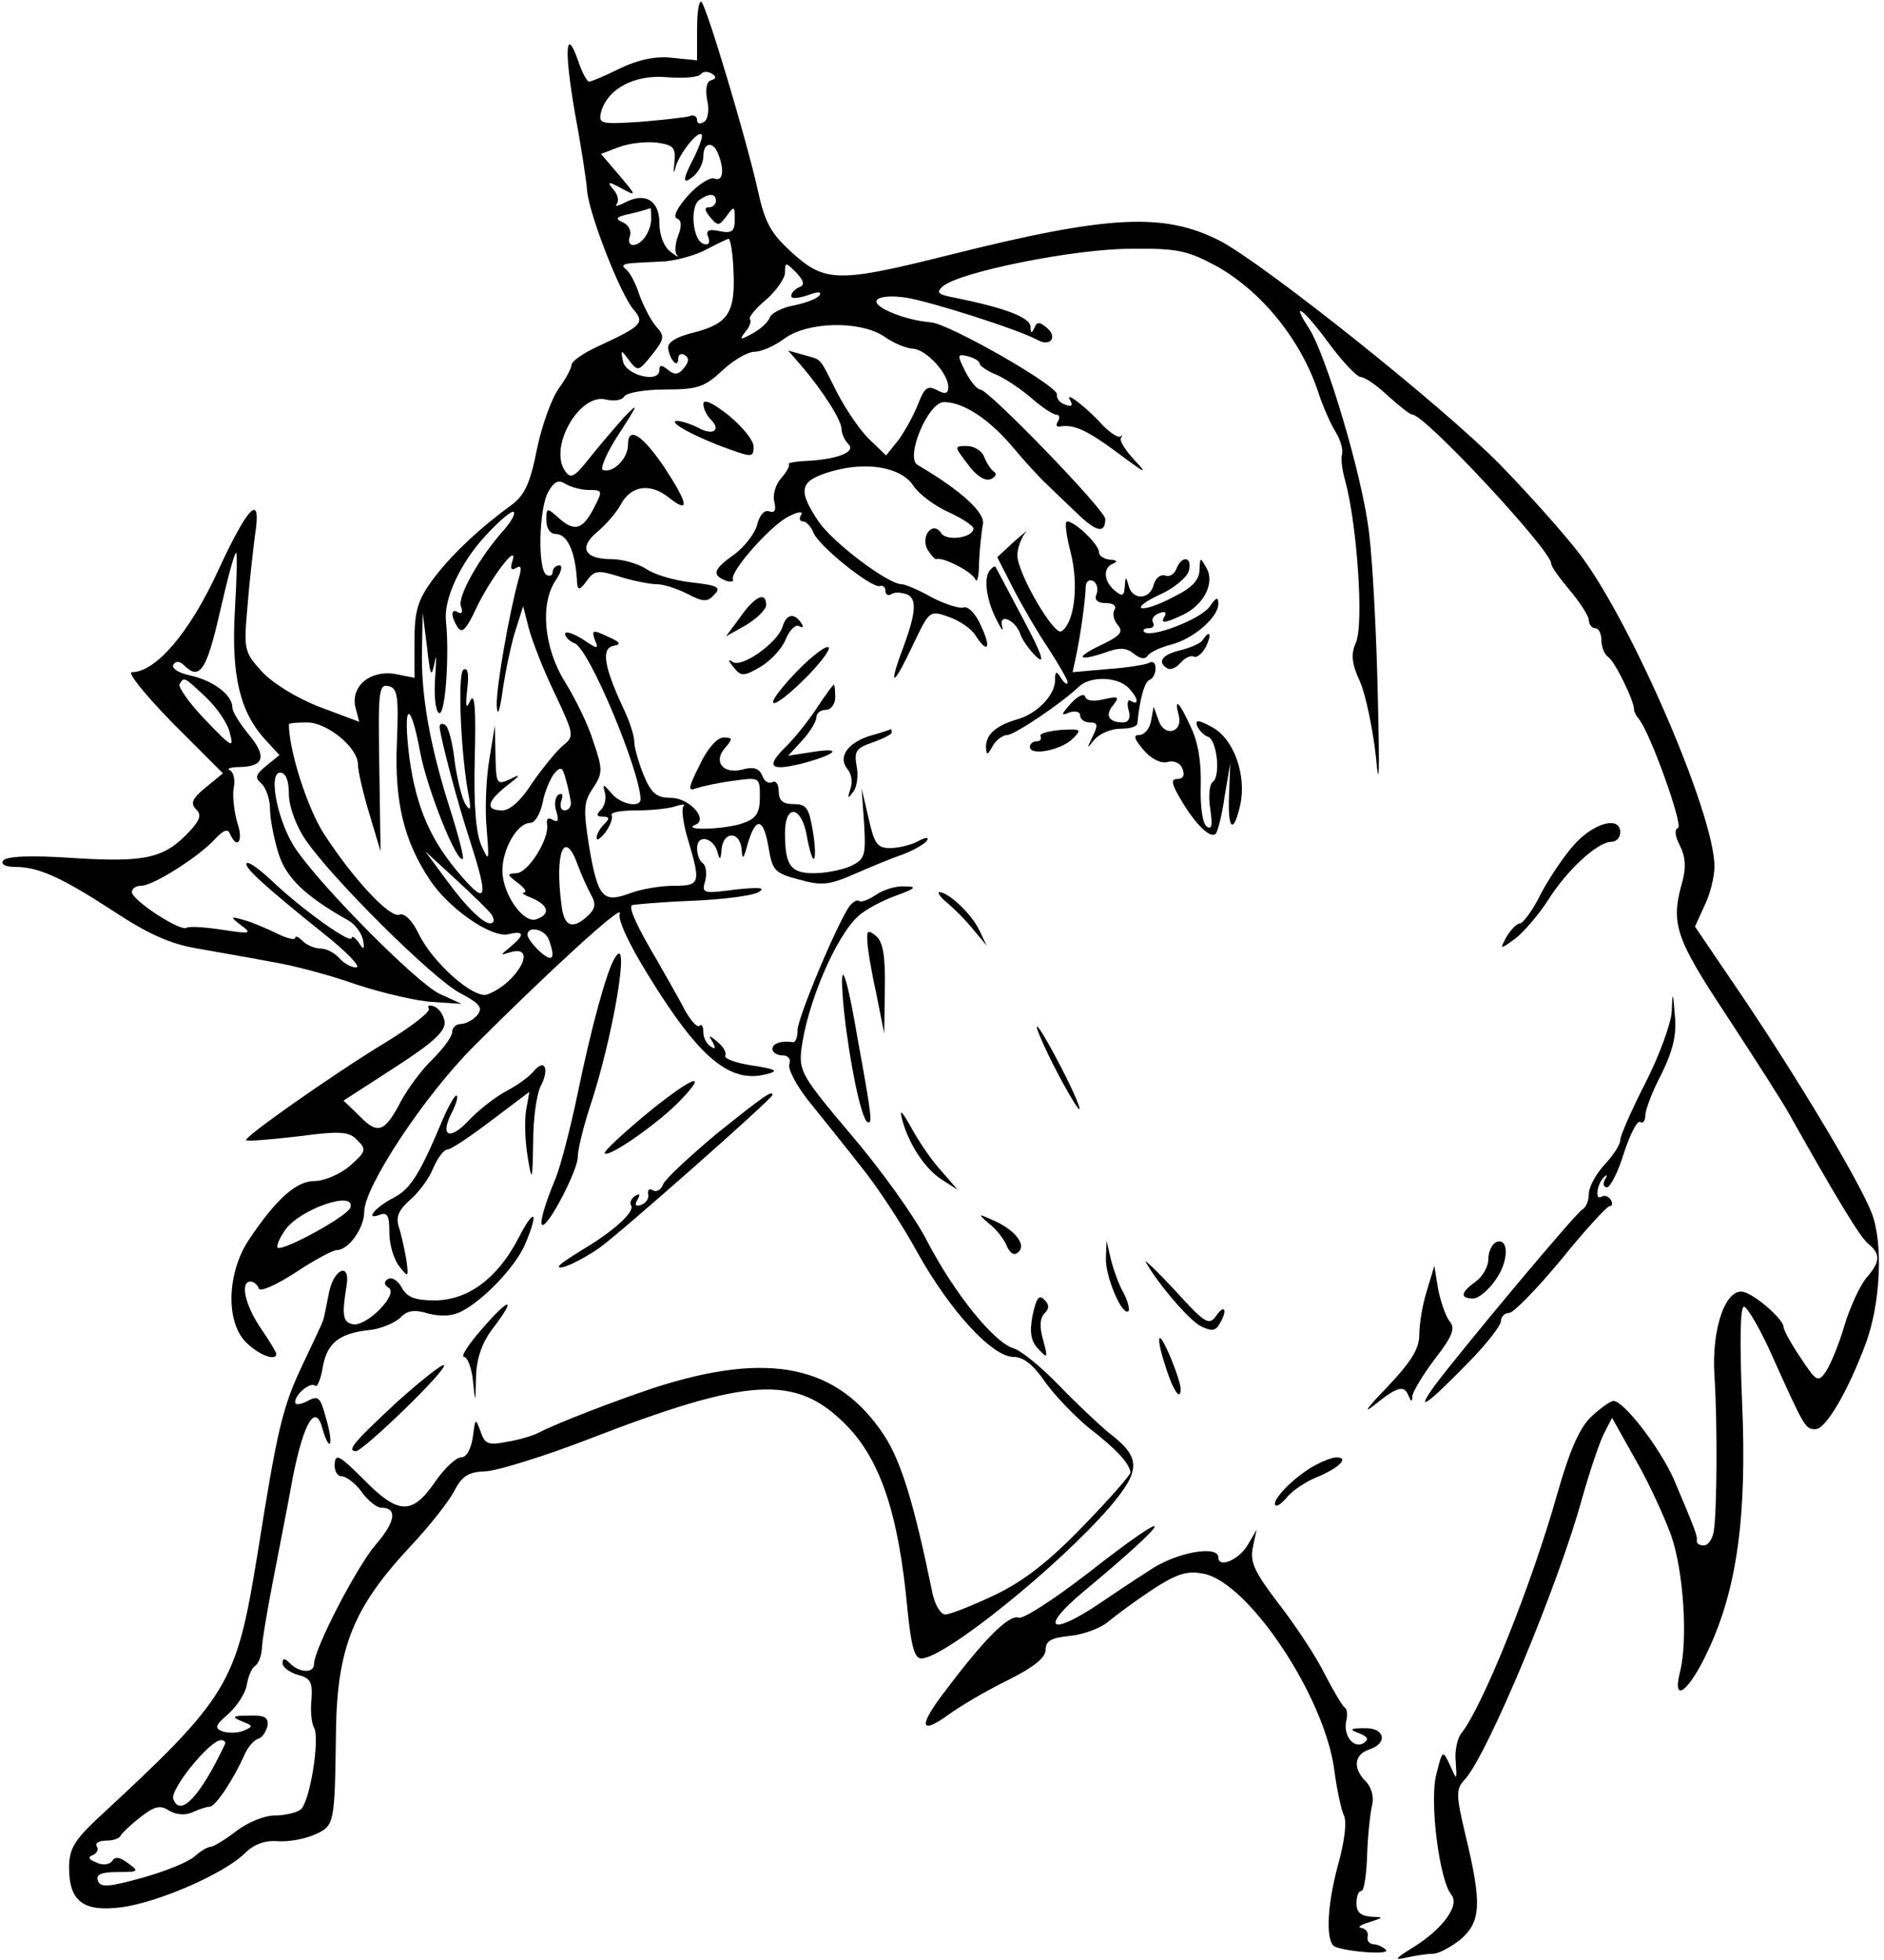 <?xml version="1.0" standalone="no"?>
<!DOCTYPE svg PUBLIC "-//W3C//DTD SVG 20010904//EN"
 "http://www.w3.org/TR/2001/REC-SVG-20010904/DTD/svg10.dtd">
<svg version="1.0" xmlns="http://www.w3.org/2000/svg"
 width="300pt" height="312pt" viewBox="0 0 300 312"
 preserveAspectRatio="xMidYMid meet">
<g transform="translate(0,312) scale(0.1,-0.1)"
fill="#000000" stroke="none">
<path d="M1110 3074 l0 -50 -40 4 c-26 3 -54 -3 -83 -17 -24 -12 -46 -21 -49
-21 -3 0 -11 14 -17 32 -20 58 -23 20 -6 -79 10 -54 19 -111 20 -128 4 -38 53
-164 74 -188 18 -21 13 -26 -56 -58 -24 -11 -43 -24 -43 -30 0 -5 -9 -22 -20
-37 -11 -15 -27 -58 -35 -97 -11 -56 -20 -74 -42 -90 -52 -38 -96 -80 -125
-119 -23 -32 -28 -49 -28 -97 l0 -58 -30 6 c-40 7 -72 -19 -64 -53 l6 -23 -64
24 c-36 14 -75 38 -92 57 -27 30 -28 34 -22 102 3 39 9 90 12 114 11 69 -10
49 -59 -57 -45 -98 -99 -161 -137 -161 -8 0 21 -36 65 -81 l80 -80 -28 -23
c-21 -17 -24 -25 -15 -34 9 -9 7 -16 -8 -33 -41 -45 -70 -52 -185 -45 -71 5
-109 3 -114 -4 -4 -6 4 -10 19 -10 37 0 73 -16 156 -70 56 -37 92 -53 135 -60
33 -6 86 -15 117 -21 32 -5 93 -21 135 -36 43 -14 98 -27 123 -28 l45 -3 -35
16 c-36 17 -186 168 -228 229 -29 41 -46 123 -26 123 9 0 14 -12 14 -34 0 -19
11 -50 26 -72 40 -60 204 -223 247 -245 32 -17 36 -23 27 -35 -7 -8 -19 -14
-26 -14 -8 0 -14 -6 -14 -13 0 -7 -14 -26 -31 -43 -17 -16 -39 -46 -50 -66
-26 -50 -37 -55 -66 -25 l-26 25 82 53 c62 40 81 58 79 73 -2 11 -9 21 -17 24
-8 3 -11 1 -8 -4 2 -5 -29 -29 -70 -54 -84 -51 -226 -151 -221 -155 2 -2 39 1
82 6 68 9 82 8 95 -6 15 -15 14 -18 -12 -41 -15 -13 -41 -24 -56 -24 -29 0
-61 -28 -105 -94 -35 -53 -37 -132 -3 -164 21 -20 47 -29 47 -17 0 2 -11 21
-25 41 -25 37 -33 74 -16 74 5 0 11 -5 13 -11 2 -6 27 5 58 25 30 20 60 36 66
36 19 0 44 35 44 61 0 40 96 185 174 263 119 119 239 229 233 212 -4 -9 14
-48 45 -98 81 -132 130 -173 188 -158 21 5 17 8 -23 14 -26 4 -45 11 -42 16 2
4 -3 14 -12 21 -14 12 -16 12 -8 0 5 -10 4 -12 -3 -7 -7 4 -12 14 -12 23 0 9
-3 14 -6 10 -4 -3 -14 8 -24 26 -9 18 -29 52 -43 77 -32 54 -46 84 -41 89 1 1
44 5 94 7 50 2 98 8 108 14 12 7 2 8 -37 4 -52 -7 -54 -6 -48 14 3 12 1 25 -4
28 -5 3 -9 14 -9 24 0 23 27 17 33 -8 3 -12 5 -10 6 6 1 12 7 22 16 22 9 0 15
-10 16 -22 1 -18 3 -16 10 10 13 43 25 40 33 -8 6 -36 10 -40 48 -50 36 -10
48 -9 87 8 25 11 61 26 79 32 18 7 35 17 38 22 4 6 -3 5 -14 -1 -11 -6 -31
-11 -45 -11 -20 0 -25 7 -34 48 l-11 47 4 -56 c3 -52 1 -57 -22 -68 -14 -6
-40 -11 -58 -11 -37 0 -46 12 -46 64 0 48 27 43 35 -6 4 -22 9 -37 11 -35 3 2
2 23 -2 46 -6 35 -10 41 -30 41 -18 0 -24 6 -24 21 0 11 -5 17 -10 14 -6 -3
-13 1 -16 10 -5 12 -14 15 -32 10 -31 -8 -47 13 -27 35 12 14 12 16 -3 16 -10
0 -26 -18 -38 -44 -18 -36 -19 -42 -6 -37 9 3 35 9 59 12 43 6 43 6 43 -26 0
-25 -6 -34 -26 -41 -25 -10 -100 -13 -77 -3 22 8 -9 43 -39 43 -22 0 -31 7
-43 36 -8 20 -15 44 -15 53 0 10 -8 35 -19 57 -29 63 -34 92 -14 96 13 2 11 6
-10 15 -23 11 -25 10 -20 -5 7 -16 5 -16 -20 1 -15 9 -27 13 -27 8 0 -5 7 -12
15 -15 23 -8 104 -203 105 -248 0 -15 -33 -8 -47 10 -12 14 -14 15 -10 1 3 -9
0 -22 -6 -28 -8 -8 -7 -11 3 -11 11 0 11 -3 2 -12 -7 -7 -12 -16 -12 -22 0 -5
6 -1 14 9 8 11 12 23 10 27 -3 5 15 8 40 8 24 0 53 3 63 7 10 3 15 3 11 -1 -3
-4 0 -29 8 -54 20 -68 19 -72 -23 -72 -20 0 -52 -5 -70 -12 -43 -16 -51 -7
-65 75 -9 58 -9 70 6 92 16 24 16 30 1 74 -8 27 -29 69 -45 95 -34 54 -41 126
-14 164 8 12 10 22 5 22 -6 0 -11 -5 -11 -11 0 -5 -5 -7 -10 -4 -14 9 -12 105
3 132 9 16 16 20 27 13 8 -5 25 -10 38 -10 22 0 22 -1 7 -30 -18 -34 -31 -37
-57 -13 -17 15 -18 15 -18 -5 0 -13 6 -22 15 -22 19 0 32 -30 34 -79 1 -11 5
-10 15 4 12 17 18 18 53 7 22 -7 49 -12 59 -12 11 0 32 -7 48 -15 25 -13 32
-14 43 -2 12 12 7 15 -36 20 -28 3 -61 13 -73 22 -13 8 -37 15 -55 15 -43 0
-52 19 -21 44 14 12 30 31 36 42 16 31 47 36 77 12 34 -27 31 -10 -7 48 -36
53 -58 66 -58 36 0 -22 -24 -46 -40 -40 -5 1 6 28 26 58 31 48 32 51 7 25 -15
-17 -40 -46 -55 -65 -23 -29 -29 -33 -38 -20 -27 38 23 125 65 114 13 -3 26
-1 29 5 4 6 33 11 66 11 51 0 62 4 90 30 18 17 41 30 51 30 11 0 32 9 48 21
37 27 119 29 158 4 15 -11 37 -20 47 -20 22 -2 56 -40 56 -61 0 -11 -5 -12
-18 -5 -15 8 -20 4 -30 -22 -7 -18 -21 -43 -31 -57 l-20 -25 -26 25 c-15 14
-38 48 -52 75 -30 59 -23 51 -53 60 l-25 7 20 -23 c36 -42 65 -88 65 -102 0
-7 5 -18 11 -24 13 -13 -20 -25 -72 -27 -15 -1 -25 -3 -23 -5 2 -2 -3 -12 -12
-22 -9 -10 -14 -27 -11 -38 3 -13 1 -18 -8 -15 -7 3 -15 -5 -19 -20 -3 -14
-20 -36 -36 -48 -34 -24 -37 -33 -15 -42 8 -3 14 -2 12 2 -4 13 58 83 87 99
15 8 25 10 22 4 -4 -6 -3 -11 3 -11 5 0 12 -8 16 -17 7 -21 92 -89 106 -86 5
2 9 -2 9 -8 0 -5 4 -8 9 -5 5 4 16 3 25 0 17 -7 15 -31 -10 -96 -20 -56 -9
-46 20 16 26 54 26 55 57 44 17 -6 36 -19 42 -29 20 -31 26 -21 9 15 -8 19
-21 32 -28 29 -6 -2 -29 5 -50 16 -21 12 -43 21 -48 21 -22 0 -109 66 -132 99
-35 52 -31 66 21 81 57 16 111 6 130 -24 9 -13 33 -31 55 -41 22 -10 40 -22
40 -26 0 -15 -42 -21 -51 -8 -13 21 -34 -4 -22 -26 6 -9 12 -16 14 -15 10 4
57 -20 62 -32 3 -7 6 5 6 27 1 22 4 49 6 60 5 18 -34 54 -104 95 -20 12 17
100 42 100 31 0 72 -27 110 -72 20 -24 44 -50 53 -58 8 -8 30 -29 49 -47 31
-30 45 -33 45 -9 0 14 -186 206 -199 206 -5 0 -16 13 -24 29 -13 26 -13 28 4
24 11 -3 19 -8 19 -12 0 -3 12 -12 28 -18 15 -7 40 -24 56 -38 16 -14 33 -25
38 -25 5 0 6 -5 3 -10 -4 -6 -3 -10 2 -9 23 4 43 -5 93 -42 44 -33 49 -35 27
-12 -15 16 -25 32 -22 36 3 4 2 5 -1 2 -4 -2 -16 6 -28 18 -27 30 -62 56 -52
40 5 -9 2 -11 -8 -7 -9 3 -14 10 -13 16 3 13 -172 113 -201 115 -40 3 -92 24
-86 35 4 6 23 8 48 4 41 -7 176 -50 208 -67 21 -12 33 5 14 20 -11 9 -15 9
-19 -1 -4 -9 -6 -9 -6 2 -1 15 -41 30 -120 46 -27 5 -31 8 -20 18 26 23 210
60 299 60 75 1 91 -3 136 -27 74 -41 137 -120 164 -204 7 -21 19 -48 27 -61 8
-13 12 -29 10 -35 -2 -7 0 -25 5 -42 19 -70 30 -229 17 -258 -8 -18 -7 -33 7
-63 9 -21 20 -75 25 -119 5 -56 6 -27 3 95 -2 96 -8 214 -14 262 -10 88 -68
283 -96 326 -30 46 -8 30 31 -23 22 -30 45 -54 51 -55 7 0 26 -13 44 -30 18
-16 35 -30 39 -30 20 0 221 -216 221 -237 0 -5 14 -24 30 -43 16 -19 30 -41
30 -47 0 -7 5 -13 10 -13 6 0 10 -9 10 -19 0 -11 5 -23 11 -27 10 -6 42 -71
41 -84 0 -3 3 -9 8 -15 18 -22 71 -170 62 -173 -6 -2 -5 -13 3 -28 9 -18 10
-35 4 -57 -19 -67 -12 -89 70 -213 43 -66 89 -137 101 -159 72 -128 112 -195
125 -205 20 -16 19 -29 -3 -54 -10 -12 -26 -46 -35 -76 -9 -31 -23 -64 -30
-74 -12 -17 -15 -15 -40 23 -15 22 -27 44 -27 49 0 11 -41 48 -62 55 -29 10
-53 -56 -48 -133 5 -76 4 -215 -1 -247 -2 -13 -9 -23 -16 -23 -7 0 -12 3 -11
8 1 7 -3 18 -37 98 -22 49 -79 124 -96 124 -4 0 -20 -11 -34 -24 -19 -17 -35
-53 -55 -123 -42 -149 -120 -341 -153 -382 -6 -7 -11 -28 -9 -45 2 -31 2 -31
-9 -6 -12 25 -12 25 -22 -15 -11 -43 5 -168 24 -191 14 -17 -14 -55 -61 -84
-29 -18 -31 -21 -10 -16 14 3 33 6 42 6 9 0 29 11 44 23 32 28 34 56 8 164
-16 67 -16 75 -1 91 36 40 148 308 186 446 12 43 28 90 35 104 l13 25 37 -66
c21 -36 46 -91 57 -121 20 -57 27 -168 14 -218 -13 -52 15 -30 45 35 46 98 62
214 54 395 -4 98 -3 152 3 152 5 0 27 -37 47 -83 50 -111 51 -112 67 -112 16
0 51 59 79 134 25 65 29 164 10 211 -21 53 -120 217 -205 343 l-76 112 15 33
c9 18 16 46 16 63 0 82 -130 384 -213 495 -25 33 -83 98 -129 145 -89 91 -375
319 -446 356 -89 45 -176 41 -431 -23 -176 -44 -197 -44 -250 4 -34 31 -43 47
-55 102 -18 80 -80 287 -89 297 -4 3 -7 -16 -7 -43z m22 -82 c-7 -2 -9 -14 -6
-31 4 -16 1 -32 -5 -35 -6 -4 -11 -3 -11 3 0 6 -6 9 -12 6 -7 -2 -43 -6 -79
-9 -63 -4 -66 -3 -62 15 10 38 54 61 106 56 26 -2 50 0 53 5 3 4 10 5 17 1 8
-5 8 -8 -1 -11z m-26 -121 c-20 -38 -20 -47 -1 -31 8 7 15 21 15 31 0 23 16
25 24 3 10 -26 7 -44 -7 -38 -7 2 -26 -10 -42 -28 -16 -18 -24 -33 -17 -36 7
-2 8 -11 2 -27 -5 -12 -6 -27 -2 -31 4 -5 -1 -2 -10 5 -11 8 -18 27 -18 46 0
36 -23 50 -56 32 -10 -5 -16 -6 -12 -2 4 5 2 15 -5 23 -11 13 -9 14 13 2 24
-13 24 -12 -4 21 l-29 34 29 11 c16 6 43 9 60 7 27 -4 30 -8 28 -31 -2 -18 -1
-20 2 -7 7 22 35 57 41 51 3 -2 -3 -18 -11 -35z m34 -71 c0 -5 -5 -10 -11 -10
-8 0 -7 -5 2 -16 12 -14 14 -14 26 2 12 17 13 16 13 -5 0 -19 -4 -23 -24 -19
-18 4 -23 1 -18 -10 3 -9 0 -13 -8 -10 -17 5 -22 60 -6 70 16 11 26 10 26 -2z
m-103 -27 c0 -21 -15 -43 -29 -43 -6 0 -8 6 -5 14 3 8 -2 18 -11 22 -14 6 -11
9 13 14 17 4 30 8 31 9 0 0 1 -7 1 -16z m131 -84 c3 -66 -8 -84 -62 -98 -29
-7 -44 -16 -42 -26 3 -19 16 -32 16 -16 0 7 5 9 10 6 8 -5 7 -11 -1 -21 -9
-11 -15 -11 -25 -3 -11 9 -14 8 -14 0 0 -22 -54 -8 -58 14 -4 19 -3 19 10 1
14 -18 15 -17 36 9 20 25 21 30 7 45 -8 9 -20 32 -27 51 -6 19 -16 37 -22 41
-7 5 -3 8 9 9 11 1 36 2 55 3 19 2 49 10 65 19 17 9 32 16 35 17 3 0 7 -23 8
-51z m105 -26 c-7 -3 -13 -9 -13 -14 0 -5 11 -4 26 1 16 6 23 6 19 0 -3 -5
-21 -12 -40 -16 -18 -3 -36 -12 -39 -19 -3 -8 -15 -19 -28 -26 -20 -11 -21
-10 -11 3 7 8 10 17 7 20 -2 3 9 17 26 31 16 14 30 34 30 43 0 17 1 17 18 0
12 -13 14 -20 5 -23z m-470 -386 c-39 -43 -75 -107 -69 -122 3 -9 2 -13 -4
-10 -12 8 -13 -5 -1 -24 7 -10 14 -2 29 30 22 47 68 108 58 76 -4 -12 -2 -16
6 -11 8 5 9 0 4 -17 -15 -54 -36 -173 -35 -202 1 -20 5 -9 10 28 5 32 14 75
21 95 l11 35 9 -35 c5 -19 23 -66 41 -103 32 -68 32 -69 12 -85 -11 -10 -32
-36 -48 -59 -17 -27 -35 -43 -47 -43 -28 0 -25 14 8 40 21 16 22 19 5 10 -22
-10 -23 -9 -24 37 l-1 48 -9 -55 c-5 -30 -7 -80 -4 -110 4 -51 4 -53 -8 -27
-9 19 -13 64 -11 140 2 77 0 106 -7 92 -7 -15 -8 -11 -5 18 3 24 1 35 -6 31
-10 -6 -4 -141 9 -204 3 -19 2 -22 -6 -10 -5 8 -13 39 -17 68 -3 29 -10 55
-15 58 -5 3 -9 2 -9 -3 1 -16 28 -120 49 -183 29 -91 26 -101 -14 -55 -49 56
-72 109 -83 188 -11 88 1 96 17 10 11 -59 59 -179 68 -170 2 2 -7 37 -20 78
-33 103 -47 185 -45 255 l1 59 7 -55 c5 -46 7 -50 12 -25 3 17 3 7 1 -22 -2
-30 0 -54 6 -58 10 -6 17 92 11 148 -3 34 23 91 63 134 22 24 42 41 45 38 3
-3 -4 -15 -15 -28z m-429 -129 c-6 -103 8 -162 49 -206 l22 -24 -21 -17 c-17
-14 -19 -19 -7 -29 7 -7 13 -25 13 -40 0 -15 6 -46 13 -69 12 -40 42 -69 113
-109 10 -6 20 -20 22 -30 3 -16 1 -17 -7 -4 -6 8 -11 11 -11 7 0 -11 -76 43
-124 88 -21 20 -40 34 -43 31 -6 -5 25 -34 121 -111 38 -30 62 -55 53 -55 -8
0 -20 7 -27 15 -7 8 -20 15 -29 15 -9 0 -22 5 -29 12 -7 7 -12 9 -12 5 0 -4
-12 -1 -27 6 -16 8 -39 18 -53 22 -24 7 -24 6 -6 -8 18 -13 15 -14 -30 -7 -27
4 -53 6 -57 3 -10 -6 -87 44 -87 57 0 6 7 10 15 10 19 0 93 47 118 75 13 14
20 16 23 8 12 -27 22 -11 12 17 -5 17 -8 42 -6 55 3 13 0 26 -6 29 -6 2 1 5
16 5 39 1 43 17 14 52 -14 17 -26 36 -26 43 0 20 -31 43 -68 51 -18 4 -29 11
-26 17 4 6 10 6 17 -1 25 -25 36 -8 57 84 12 52 23 95 26 95 2 0 1 -42 -2 -92z
m-46 -138 c17 -16 35 -42 38 -57 7 -25 3 -23 -39 21 -26 27 -44 53 -41 57 7
12 7 12 42 -21z m304 -72 c-4 -94 11 -156 52 -218 30 -46 99 -94 126 -87 25 6
26 -1 3 -20 -17 -14 -17 -14 -1 -9 46 14 12 -49 -36 -67 -21 -8 -88 51 -110
98 -10 20 -22 32 -30 29 -15 -6 -74 57 -121 130 -26 41 -55 132 -55 173 0 2
13 3 29 3 32 0 81 -40 81 -67 0 -10 8 -45 18 -78 l18 -60 -2 133 c-2 120 -1
133 14 130 15 -3 17 -15 14 -90z m277 -95 c1 -7 -4 -13 -10 -13 -6 0 -8 7 -5
16 3 9 2 12 -5 9 -5 -4 -7 -16 -3 -27 4 -14 3 -18 -6 -13 -7 4 -10 2 -9 -6 5
-23 -30 -79 -49 -79 -15 -1 -15 -2 2 -15 11 -8 16 -15 10 -16 -5 0 1 -4 14 -9
25 -11 29 -25 7 -33 -21 -9 -55 40 -55 77 0 35 24 76 44 76 8 0 16 14 20 32 3
17 12 38 18 46 11 13 14 11 19 -9 4 -13 7 -30 8 -36z m11 -100 c6 -16 15 -36
21 -47 8 -14 7 -22 -3 -32 -26 -25 -40 -20 -44 16 -11 84 5 122 26 63z m-138
-78 c4 -5 5 -11 3 -13 -8 -9 -36 16 -71 63 l-37 50 49 -45 c27 -25 52 -49 56
-55z m92 -41 c11 -30 6 -37 -14 -19 -11 10 -20 22 -20 27 0 15 28 9 34 -8z
m-316 -426 c-4 -14 -109 -71 -116 -64 -2 3 3 15 12 28 23 33 112 64 104 36z"/>
<path d="M1120 2477 c0 -7 5 -18 12 -25 17 -17 3 -26 -20 -13 -12 6 -27 11
-34 11 -17 -1 32 -27 83 -45 36 -13 39 -13 39 4 0 10 -18 32 -40 50 -24 19
-40 27 -40 18z"/>
<path d="M1541 2381 c13 -18 27 -27 36 -24 8 3 11 9 6 12 -5 3 -12 14 -16 24
-3 9 -16 17 -27 17 -21 0 -21 0 1 -29z"/>
<path d="M1705 2240 c13 -51 6 -112 -15 -125 -12 -7 -70 93 -70 121 0 11 6 27
12 35 7 7 0 2 -16 -12 l-28 -26 26 -51 c14 -27 39 -70 56 -95 16 -25 30 -49
30 -53 0 -5 -5 -2 -10 6 -8 13 -10 12 -10 -3 0 -23 -28 -53 -60 -62 -34 -10
-50 -24 -50 -44 1 -14 2 -14 11 2 5 9 16 17 23 17 11 0 86 50 114 77 18 17 60
16 78 -1 16 -16 19 -30 5 -22 -5 4 -7 -3 -4 -14 4 -13 0 -20 -9 -20 -23 0 -29
12 -15 28 10 13 8 14 -15 9 -16 -4 -28 -3 -30 4 -2 6 -12 1 -23 -11 -16 -18
-16 -20 -2 -14 10 3 17 1 17 -5 0 -6 7 -11 15 -11 13 0 14 -4 5 -22 -10 -21
-10 -21 3 -5 8 9 26 17 41 17 14 0 26 3 27 8 4 41 12 68 20 70 5 2 9 10 9 18
0 9 -4 12 -10 9 -5 -3 -35 -8 -66 -10 l-56 -5 7 33 c6 31 13 78 14 105 1 7 6
10 12 7 6 -4 8 -13 5 -21 -4 -9 2 -14 15 -14 11 0 17 -4 14 -10 -4 -6 -2 -17
5 -25 9 -11 4 -17 -25 -31 -43 -20 -41 -28 4 -13 24 9 35 8 47 -2 10 -8 18 -9
22 -2 4 5 21 13 37 17 35 9 75 43 75 65 0 12 -4 10 -14 -5 -15 -20 -93 -50
-104 -40 -3 3 0 6 7 6 7 0 10 4 7 9 -3 5 1 12 10 15 8 3 12 2 9 -4 -8 -13 -2
-13 28 1 34 16 52 51 38 75 -10 18 -10 17 -11 -3 0 -16 -12 -29 -41 -43 -22
-12 -45 -20 -51 -18 -6 2 8 12 30 22 22 10 42 27 45 37 6 23 -11 26 -20 3 -3
-8 -11 -13 -18 -10 -7 2 -15 -4 -18 -15 -6 -24 -34 -25 -40 -1 -4 15 -5 15 -6
-2 -1 -15 -4 -16 -16 -6 -18 15 -19 37 -2 43 7 3 5 6 -5 6 -10 1 -18 6 -18 12
0 12 -38 49 -51 49 -4 0 -1 -23 6 -50z"/>
<path d="M1577 2213 c-11 -11 -7 -46 9 -78 8 -16 12 -22 10 -13 -7 23 21 12
29 -12 3 -9 15 -26 26 -36 14 -13 7 7 -22 61 -23 44 -43 81 -44 83 -1 1 -5 -1
-8 -5z"/>
<path d="M1179 2138 l-23 -31 32 18 c18 11 32 25 32 32 0 22 -18 14 -41 -19z"/>
<path d="M1246 2122 c-8 -25 -64 -65 -79 -56 -8 6 -8 3 1 -8 12 -15 16 -15 42
0 16 9 35 29 41 44 6 15 16 25 22 21 6 -3 7 -1 3 5 -11 17 -24 15 -30 -6z"/>
<path d="M1915 2101 c-3 -5 -19 -12 -35 -16 -30 -7 -38 -19 -21 -29 5 -3 14 1
21 9 7 8 16 12 21 10 4 -3 13 4 19 15 10 20 7 29 -5 11z"/>
<path d="M1263 2045 c-55 -59 -34 -59 24 0 24 25 38 45 31 45 -7 0 -32 -20
-55 -45z"/>
<path d="M1300 1992 c-13 -20 -35 -47 -47 -59 -34 -33 -28 -41 22 -29 57 15
69 27 19 19 l-39 -6 23 25 c12 13 22 30 22 36 0 7 7 12 15 12 8 0 15 9 15 20
0 11 -1 20 -2 20 -2 0 -14 -17 -28 -38z"/>
<path d="M1877 1981 c7 -27 -23 -35 -32 -8 l-8 22 -4 -22 c-2 -13 -11 -23 -19
-23 -10 0 -8 -6 7 -24 12 -14 28 -22 38 -19 11 3 21 -2 24 -11 4 -10 1 -16 -8
-16 -11 0 -10 -7 6 -34 23 -39 47 -62 55 -53 3 3 10 30 14 59 l9 53 -2 -52
c-2 -54 7 -62 18 -14 10 47 -10 104 -44 123 -22 12 -28 13 -25 3 3 -7 11 -16
18 -18 14 -6 20 -63 7 -72 -5 -3 -7 -22 -4 -42 4 -26 3 -34 -5 -29 -7 4 -11
31 -10 65 1 37 -4 70 -16 94 -18 40 -27 48 -19 18z"/>
<path d="M1383 1948 c-35 -12 -49 -34 -33 -53 6 -7 8 -21 4 -31 -5 -16 -4 -16
5 -4 6 8 8 27 5 41 -4 23 -1 28 25 37 17 6 31 13 31 16 0 4 -1 6 -2 5 -2 -1
-17 -6 -35 -11z"/>
<path d="M1657 1948 c2 -5 -1 -8 -6 -8 -6 0 -11 -4 -11 -9 0 -15 50 -5 68 13
15 15 14 16 -20 14 -20 -2 -34 -6 -31 -10z"/>
<path d="M2509 1778 c-17 -18 -41 -54 -55 -80 -13 -27 -29 -48 -34 -48 -5 0
-14 -10 -21 -21 -11 -21 -11 -21 14 -3 14 11 37 38 52 61 30 48 79 93 101 93
8 0 14 7 14 15 0 26 -40 16 -71 -17z"/>
<path d="M1394 1695 c-12 -8 -24 -12 -26 -9 -3 2 -9 -1 -15 -8 -19 -26 -83
-178 -83 -198 0 -11 -3 -19 -7 -19 -19 3 -33 -2 -33 -11 0 -5 7 -10 16 -10 9
0 14 -6 11 -14 -3 -7 11 -34 31 -59 21 -26 58 -72 83 -104 26 -32 66 -93 90
-137 52 -93 119 -166 153 -166 16 0 32 -13 51 -41 16 -22 47 -54 69 -72 44
-34 65 -57 66 -71 0 -4 -34 -43 -76 -86 -54 -56 -94 -87 -140 -109 -36 -17
-71 -31 -79 -31 -7 0 -16 15 -20 33 -30 146 -50 210 -77 252 -74 112 -183 135
-366 76 -63 -21 -154 -56 -183 -71 -9 -5 -32 -12 -51 -15 -31 -6 -36 -4 -43
17 -8 21 -8 21 -12 -9 -3 -20 -10 -33 -19 -33 -8 0 -27 -18 -42 -40 -36 -52
-58 -51 -113 5 -38 38 -45 42 -46 25 -1 -11 4 -20 11 -20 7 0 22 -11 32 -25
10 -14 24 -25 31 -25 26 0 23 -22 -8 -58 -30 -34 -99 -167 -99 -191 0 -15 -23
-14 -38 1 -9 9 -12 9 -12 0 0 -6 11 -14 24 -18 20 -5 24 -11 22 -39 -2 -18 0
-38 4 -45 10 -17 -7 -122 -22 -131 -7 -5 -26 -9 -41 -9 -16 0 -43 -11 -61 -25
-18 -14 -37 -25 -41 -25 -5 0 -16 -7 -25 -15 -10 -9 -47 -24 -83 -34 -54 -15
-67 -16 -71 -5 -4 10 5 14 31 14 34 0 35 1 17 14 -13 10 -21 11 -25 4 -4 -6
-15 -8 -25 -3 -13 5 -15 9 -6 12 6 3 10 9 6 14 -3 5 4 9 15 9 10 0 21 3 23 8
2 4 16 17 31 29 23 18 32 20 46 11 11 -7 26 -8 37 -3 11 5 23 9 28 9 10 1 38
44 55 82 5 12 15 24 22 26 7 2 13 12 15 21 2 13 -5 17 -29 16 -27 0 -29 -2
-12 -9 18 -7 19 -8 3 -15 -10 -4 -25 -4 -34 -1 -13 5 -11 10 10 28 14 13 27
33 29 46 2 13 8 27 13 30 6 4 10 16 11 27 0 11 8 58 17 105 9 47 24 122 32
167 18 91 37 121 48 77 4 -14 9 -24 11 -22 3 2 0 21 -6 41 -9 33 -12 36 -29
27 -11 -6 -20 -7 -20 -2 0 13 25 33 32 26 3 -3 9 11 12 30 7 39 27 54 76 59
17 2 38 11 47 19 11 12 23 14 45 7 20 -5 38 -4 52 3 36 18 87 72 102 107 23
54 15 60 -11 9 -33 -63 -80 -98 -133 -98 -31 0 -44 5 -52 20 -6 11 -16 18 -22
14 -7 -4 -7 -9 1 -14 16 -10 -35 -62 -57 -58 -16 3 -18 14 -10 62 6 37 -20 27
-28 -11 -4 -21 -8 -40 -9 -43 0 -3 -15 -34 -32 -70 -33 -69 -41 -102 -73 -304
-34 -208 -44 -226 -256 -422 -36 -34 -44 -48 -44 -77 0 -54 23 -71 84 -63 59
8 164 54 196 86 14 14 32 21 53 19 18 -1 44 4 59 11 31 14 31 17 33 165 2 133
28 197 120 295 29 31 59 69 68 86 13 25 23 31 51 32 19 1 93 24 163 51 256 99
330 103 409 24 56 -56 85 -143 99 -295 6 -58 11 -78 22 -78 37 0 219 147 301
242 49 58 49 78 -2 117 -17 14 -53 48 -81 77 -27 28 -60 55 -72 58 -31 10 -94
88 -137 171 -20 39 -74 114 -121 169 -77 91 -83 101 -79 135 9 73 55 181 91
213 11 10 37 24 59 32 33 12 35 15 14 15 -14 1 -35 -6 -46 -14z m-1036 -1352
c-40 -84 -71 -116 -82 -87 -6 15 58 94 76 94 5 0 8 -3 6 -7z"/>
<path d="M1508 1683 c12 -10 31 -29 42 -43 l21 -25 -12 25 c-12 25 -48 59 -63
60 -4 0 1 -8 12 -17z"/>
<path d="M1381 1624 c0 -11 6 -48 14 -84 l13 -65 1 71 c1 52 -3 75 -14 84 -12
10 -15 9 -14 -6z"/>
<path d="M979 1595 c-13 -20 -38 -113 -59 -215 -12 -58 -28 -118 -35 -135 -18
-43 -27 -75 -21 -75 11 0 56 88 56 108 0 12 9 48 19 79 37 110 66 282 40 238z"/>
<path d="M1344 1510 c9 -82 27 -169 37 -176 9 -5 7 10 -16 136 -19 112 -30
132 -21 40z"/>
<path d="M2662 1510 c-1 -19 -20 -71 -42 -114 -22 -43 -40 -84 -40 -91 0 -7
-11 -24 -25 -39 -14 -15 -25 -36 -25 -46 0 -10 -4 -22 -10 -25 -12 -7 -193
-224 -235 -280 -34 -47 -12 -31 57 40 26 27 48 55 48 62 0 7 6 13 13 13 7 0
44 38 83 85 38 47 73 85 77 85 5 0 5 5 2 10 -4 6 -10 8 -15 5 -11 -7 -7 22 5
32 4 4 5 2 1 -4 -4 -7 -3 -13 3 -13 5 0 18 25 27 55 10 30 21 52 26 49 4 -3 8
2 8 11 0 8 11 38 26 66 18 37 24 62 21 92 -3 39 -4 40 -5 7z"/>
<path d="M1651 1485 c0 -5 15 -39 34 -75 19 -36 34 -60 34 -55 0 6 -15 39 -34
75 -19 36 -34 61 -34 55z"/>
<path d="M850 1415 c-7 -9 -27 -23 -44 -32 -17 -9 -44 -30 -60 -47 -31 -33
-46 -24 -26 14 6 12 10 24 7 26 -2 2 -12 -15 -22 -38 -36 -86 -51 -110 -77
-124 -30 -15 -48 -37 -24 -28 13 5 16 -1 16 -28 0 -19 7 -43 16 -54 14 -18 15
-18 11 11 -3 17 -8 40 -12 52 -5 16 0 27 18 43 14 12 31 35 37 51 7 16 17 29
22 29 6 0 37 21 70 46 l61 46 -5 -28 c-3 -16 -2 -49 2 -74 7 -43 8 -42 9 23 0
38 6 77 12 88 14 27 7 45 -11 24z"/>
<path d="M1026 1344 c-37 -31 -66 -58 -63 -60 7 -7 88 50 121 85 47 49 16 36
-58 -25z"/>
<path d="M1142 1316 c-43 -36 -82 -72 -86 -81 -3 -9 -11 -13 -16 -10 -6 4 -9
1 -8 -6 2 -6 -3 -14 -11 -17 -9 -3 -11 0 -6 8 5 9 4 11 -4 6 -6 -4 -9 -11 -6
-15 6 -10 -28 -41 -77 -70 -21 -13 -38 -24 -38 -27 0 -7 35 9 65 30 30 21 275
237 275 243 0 8 -13 -1 -88 -61z"/>
<path d="M1436 1340 c10 -40 37 -81 64 -98 l25 -16 -26 30 c-15 16 -36 47 -48
69 -14 25 -19 31 -15 15z"/>
<path d="M1575 1172 c12 -9 24 -25 28 -35 4 -10 11 -16 16 -12 17 10 1 34 -32
50 -31 14 -31 14 -12 -3z"/>
<path d="M2383 1143 c-7 -3 -13 -15 -13 -27 0 -12 -9 -28 -20 -36 -24 -17 -26
-27 -4 -27 8 0 24 13 35 29 22 30 22 68 2 61z"/>
<path d="M1761 1117 c-1 -29 26 -93 36 -84 2 3 -1 16 -8 29 -7 12 -16 37 -20
53 l-7 30 -1 -28z"/>
<path d="M1825 1110 c20 -35 68 -91 87 -101 16 -8 23 -8 29 2 14 22 10 35 -4
15 -12 -17 -18 -13 -67 41 -30 32 -50 51 -45 43z"/>
<path d="M2272 1065 c-7 -22 -12 -53 -12 -70 0 -22 -13 -43 -52 -84 -30 -31
-39 -43 -20 -28 37 30 48 33 55 15 4 -10 6 -10 6 0 1 7 17 34 36 59 28 36 33
49 23 60 -6 8 -14 31 -18 51 l-6 37 -12 -40z"/>
<path d="M1644 1025 c-5 -27 -2 -41 10 -53 14 -15 15 -14 7 15 -6 21 -5 35 2
42 8 8 8 14 0 22 -9 9 -13 2 -19 -26z"/>
<path d="M767 1004 c-21 -24 -34 -44 -28 -44 5 0 12 -17 14 -37 4 -38 4 -38 5
6 1 30 10 55 28 78 38 50 25 48 -19 -3z"/>
<path d="M1854 951 c12 -41 26 -64 26 -42 0 14 -27 81 -33 81 -3 0 0 -18 7
-39z"/>
<path d="M633 889 c-69 -64 -82 -79 -66 -79 12 1 146 130 140 137 -3 2 -36
-24 -74 -58z"/>
<path d="M2095 788 c-30 -16 -65 -50 -65 -62 1 -6 8 -2 18 9 9 12 32 27 50 34
35 15 51 31 30 31 -7 0 -22 -6 -33 -12z"/>
<path d="M1730 614 c-52 -40 -101 -72 -108 -69 -15 5 -53 -32 -114 -113 -46
-59 -45 -76 3 -41 18 13 60 38 93 54 42 21 61 36 61 49 0 14 9 19 39 22 21 2
48 12 60 22 12 10 43 33 70 51 40 26 56 31 82 26 72 -13 195 -198 209 -315 4
-30 11 -62 15 -70 5 -10 1 -42 -10 -81 -16 -60 -19 -113 -7 -126 10 -9 92 -16
84 -7 -5 5 -14 9 -20 9 -7 1 -11 6 -9 13 1 7 -4 12 -10 13 -7 1 -2 5 12 9 24
8 24 8 3 9 -16 1 -23 7 -23 21 0 11 3 20 8 20 4 0 8 26 9 58 1 31 5 67 8 79 3
12 -1 28 -10 37 -21 21 -19 43 5 51 31 10 25 35 -7 34 -24 0 -25 -2 -9 -8 15
-6 16 -10 7 -16 -16 -9 -33 13 -27 37 2 9 1 18 -3 20 -3 2 -17 25 -31 52 -13
27 -46 77 -73 112 -39 51 -47 67 -42 91 l6 28 -14 -24 c-14 -24 -47 -38 -47
-20 0 20 -68 8 -110 -21 -25 -16 -61 -40 -80 -53 -79 -53 -95 -39 -24 20 148
123 151 142 4 27z"/>
</g>
</svg>
